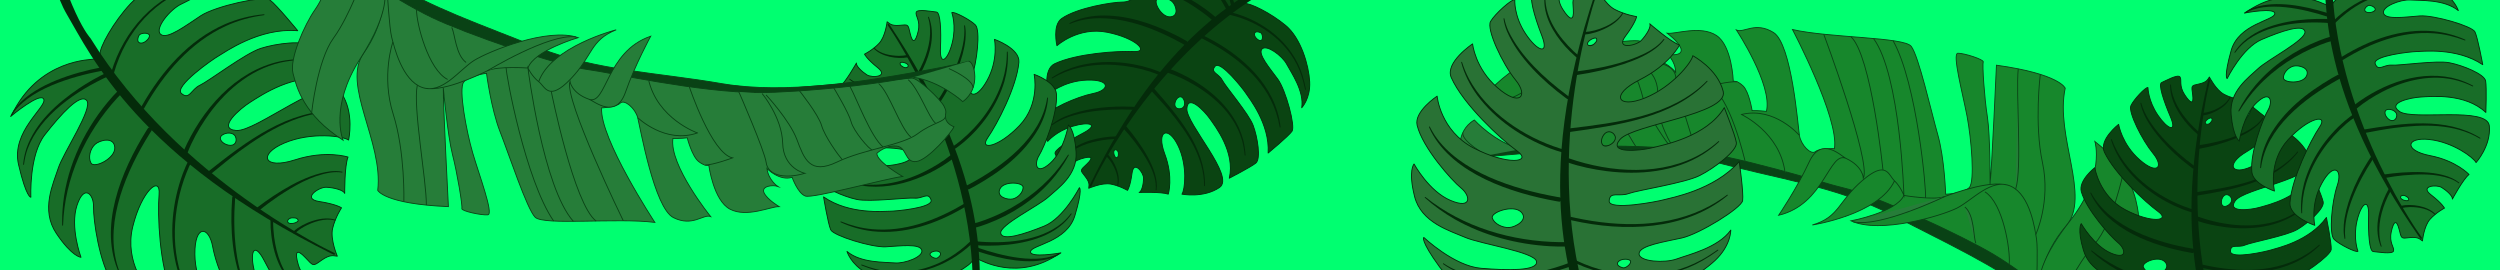 <?xml version="1.0" encoding="UTF-8"?><svg id="d" xmlns="http://www.w3.org/2000/svg" xmlns:xlink="http://www.w3.org/1999/xlink" viewBox="0 0 2782 301"><defs><filter id="e" filterUnits="userSpaceOnUse"><feOffset dx="5" dy="5"/><feGaussianBlur result="f" stdDeviation="4"/><feFlood flood-color="#000" flood-opacity=".5"/><feComposite in2="f" operator="in"/><feComposite in="SourceGraphic"/></filter><filter id="g" filterUnits="userSpaceOnUse"><feOffset dx="5" dy="5"/><feGaussianBlur result="h" stdDeviation="4"/><feFlood flood-color="#000" flood-opacity=".5"/><feComposite in2="h" operator="in"/><feComposite in="SourceGraphic"/></filter></defs><rect y="-1" width="2782" height="302" fill="#00ff70" stroke-width="0"/><g filter="url(#e)"><path d="M2264.26,313.73s1.5-34.67,29.72-67.07c28.22-32.4-12.42-100.15-.82-153.53,0,0-5.81-15.74-76.49-25.57,0,0-5.06,113.52-7.12,132.15,0,0,.3-53.71-3.02-74.83-3.32-21.12-5.82-58.17-4.57-60.86s-21.56-9.97-28.19-9.77c-6.63.2,5.4,44.92,10.17,69.98,4.77,25.05,8.93,72.66,2.5,79.49-6.42,6.82-26.32,7.41-26.32,7.41,0,0-1.25-39.74-8.72-66.04-7.47-26.3-21.37-88.21-29.66-98.57-8.29-10.36-90.58-9.24-132.04-18.62,0,0,52.25,99.22,46.66,132.54,0,0-15.96-.85-21.14,3.28s-16.17-7.48-17.83-18.03c-1.66-10.56-8.52-101.85-28.83-114.5-20.32-12.66-33.16.99-41.25-2.75,0,0,40.43,61.12,33.39,90.5,0,0-9.33-1.05-15.96-.85,0,0-3.32-21.12-10.16-27.54-6.84-6.43-10.78-4.98-10.78-4.98,0,0-1.25-39.74-18.87-51.15-17.62-11.41-45.19-1.31-54.52-2.36,0,0,12.23,8.92,15.13,16.79,2.9,7.87-10.36,8.26-15.75,5.77,0,0,9.54,7.67,9.95,20.92,0,0-12.44-15.54-26.95-12.46,0,0-4.56-18.43-12.65-22.17-8.08-3.74-89.96,10.63-109.86,11.22,0,0,27.16,19.08,26.12,28.4,0,0-10.36,8.26-22.39,5.97-12.02-2.29-7.26-19.67-20.52-19.28-13.27.39-42.9,29.12-45.39,34.5,0,0,8.08,3.74,8.29,10.36.21,6.62-2.49,5.38.42,13.25,2.9,7.87,26.33,35.02,32.96,34.82s146.13,2.29,152.77,2.09c6.63-.2,137.64,27.73,149.66,30.03,12.02,2.29,124.58,34.75,153.19,57.77,28.61,23.02,105.31,55.21,110.91,64.33s7.95-.61,7.95-.61Z" fill="#17872c" stroke="#094215" stroke-miterlimit="10"/><path d="M2313.26,354.47s15.49-37.64,29.58-53.97c14.09-16.33,34.08-52.5,31.65-68.45-2.44-15.95-7.42-47.63-48.26-79.57,0,0,11.82,38.1-27.76,88.34-39.58,50.24-34.21,72.91-34.21,72.91l49,40.74Z" fill="#17872c" stroke="#094215" stroke-miterlimit="10"/><path d="M2285.43,332.7s19.89-43.02,40.41-66.18c20.52-23.15,32.19-80.25,32.19-80.25" fill="#17872c" stroke="#094215" stroke-miterlimit="10"/><path d="M2444.76,522.22c6.13-10.14,12.85-13.64-3.74-34.36-16.59-20.72-101.8-112.34-120.87-127.68-19.07-15.34-61.22-54.57-106.14-81.71-34.52-20.85-134.23-66.95-168.33-74.56-20.49-4.57-118.67-36.91-185.94-43.53-30.84-3.03-172.87-8.12-234.64,12.28,0,0,5.91-2.16,60.21-6.43,54.31-4.27,145.72-10.96,215.37,8.18,69.65,19.15,137.64,27.73,198.38,59.08,60.74,31.34,120.03,58.75,155.48,88.2,35.45,29.44,136.41,115.28,161.92,166.24,25.51,50.96,21.36,45.78,28.3,34.3Z" fill="#094215" stroke="#094215" stroke-miterlimit="10"/><path d="M2261.31,311.42s1.62-39.71-.04-50.27c-1.66-10.56-6.85-48.86-28.41-58.83-21.56-9.97-43.32,15.87-60.31,24.34-17,8.46-85.39,29.06-117.73,14.11,0,0,50.16-9.45,58.86-28.27,0,0,33.37,5.64,45.19,1.31,11.81-4.33,55.13-20.2,74-11.48" fill="#17872c" stroke="#094215" stroke-miterlimit="10"/><path d="M2260.44,255.94s16.78-36.37,7.44-79.85c-9.34-43.48-2.43-98.33-2.43-98.33" fill="#17872c" stroke="#094215" stroke-miterlimit="10"/><path d="M2238.03,205.46c7.47-23.4-.02-106.45,2.88-133.85" fill="#267d39" stroke="#094215" stroke-miterlimit="10"/><path d="M2230.81,289.23c1.65-15.28-6.65-68.08-26.97-80.73" fill="#17872c" stroke="#094215" stroke-miterlimit="10"/><path d="M2193.67,265.72c-2.87-7.78-1.48-31.19-12.13-40.4" fill="#267d39" stroke="#094215" stroke-miterlimit="10"/><path d="M2158.86,213.81s-72.24,34.92-101.52,28.03" fill="#267d39" stroke="#094215" stroke-miterlimit="10"/><path d="M2137.76,215.21c1-7.43-9.37-126.86-36.13-174.93" fill="#17872c" stroke="#094215" stroke-miterlimit="10"/><path d="M2079.84,37.83c30.05,40.9,33.83,174.67,33.83,174.67,0,0-3.63-9.84-10.47-16.26-6.84-6.43-8.71-23.61-35.86-.26-27.15,23.35-25.28,40.53-55.54,49.39,0,0,74-11.48,91.4-49.13" fill="#17872c" stroke="#094215" stroke-miterlimit="10"/><path d="M2090.36,184.21s-12.85-127.42-35.72-148.46" fill="#17872c" stroke="#094215" stroke-miterlimit="10"/><path d="M2024.47,33.08s52.82,141.39,44.12,160.21c0,0-.42-13.25-19.28-21.97-18.86-8.72-23.62,51.09-75.02,63.23,0,0,20.31-29.78,33.98-59.35,13.67-29.58,35.65-6.36,41.04-3.87" fill="#17872c" stroke="#094215" stroke-miterlimit="10"/><path d="M1997.38,145.68s-27.57-32.33-64.47-23.28c0,0,43.12,19.93,48.52,64.86" fill="#17872c" stroke="#094215" stroke-miterlimit="10"/><path d="M1936.93,174.45s-17.4-76.19-40.2-83.46c0,0,22.39-5.97,31.71-4.92" fill="#17872c" stroke="#094215" stroke-miterlimit="10"/><path d="M1882.6,163.38s-22.24-67.99-22.66-81.24c-.42-13.25-16.59-20.72-41.67-16,0,0,23.39,7.39,21.34,35.9-2.05,28.5,17.44,57.1,17.44,57.1" fill="#17872c" stroke="#094215" stroke-miterlimit="10"/><path d="M1852.83,157.18s-23.36-30.38-29.37-52.74c-6.02-22.36-10.58-40.79-42.08-29.25-31.5,11.54-74,11.48-92.23,22.63-18.24,11.15-31.87,9.91-32.83,16.73" fill="#17872c" stroke="#094215" stroke-miterlimit="10"/><path d="M1815.35,158.05s-18.39-28.11-20.73-40.73c-2.35-12.61-15.36-34.76-19.14-39.96" fill="#267d39" stroke="#094215" stroke-miterlimit="10"/><path d="M1777,157.51s-13.86-28.74-15.52-39.29c-1.66-10.56-17.2-32.97-20.42-33.37" fill="#267d39" stroke="#094215" stroke-miterlimit="10"/><path d="M1758.99,157.65c-6-13.98-17.69-58.31-30.19-70.74" fill="#267d39" stroke="#094215" stroke-miterlimit="10"/><path d="M1726.88,157.7c-10.99-11.61-18.87-51.15-29.86-62.76" fill="#267d39" stroke="#094215" stroke-miterlimit="10"/><path d="M1693.72,158.69c-10.99-11.61-18.66-44.53-25.51-50.96" fill="#267d39" stroke="#094215" stroke-miterlimit="10"/><path d="M1625.11,172.66c-6.63.2-11.61-31.48,10.56-44.07,0,0,22.7,25.18,52.14,32.26" fill="#267d39" stroke="#094215" stroke-miterlimit="10"/><path d="M1647.49,166.69s-25.77-14.19-24.7-23.98" fill="#267d39" stroke="#094215" stroke-miterlimit="10"/></g><path d="M1824.62,88.78c33.2-16.65,44.37-38.67,44.37-38.67-10.17-3.55-33.17-23.68-33.17-23.68,2.02,3.18-3.68,12.55-9.35,18.56-5.67,6.01-29.32,10.74-17.71-4.72,11.61-15.46,12.43-21.78,12.43-21.78,0,0-13.11-2.05-24.34-8.01-11.23-5.96-19.63-23.61-19.63-23.61-2.53,2.61-3.16,6.76-15.65,9.1s-11.64,1.47-10.77,14.59-3.68,12.55-11.75-.17c-8.07-12.72-2.26-20.45-5.23-24.41s-22.22,5.34-27.5,7.28.68,23.83,9.41,46.4c8.72,22.57-5.15,17.57-18.21-2.29-13.06-19.86-11.87-37.66-11.87-37.66-3.12-1.1-22.1,15.66-26.95,24.16-4.85,8.5,13.06,47.02,27.81,65.14s4.72,30.2-20.2,8.53c-24.92-21.67-27.62-48.69-27.62-48.69,0,0-31.13,20.65-23.69,37.53,13.06,29.6,55.12,68.57,73.14,81.56,18.02,13-10.66,16.23-48.06-3.1-37.4-19.33-40.86-57.83-40.86-57.83,0,0-25.95,17.07-22.21,32.51,6.02,24.89,38.38,61.26,48.88,69.73,10.49,8.47,12.43,24.01-11.72,13.82-24.15-10.19-40.62-40.56-40.62-40.56,0,0-6.76,6.96.6,36.19,7.36,29.23,39.55,38.15,56.29,45.45,16.74,7.31,77.82,16.28,79.43,26.89,1.61,10.61-31.84,9.99-61.79,7.53s-63.68-34.34-63.68-34.34c0,0-4.33,2.71,17.53,32.78,21.86,30.07,70.85,19.95,74.99,27.96,4.14,8-39.77,12.9-39.77,12.9,70,20.82,111.4-21.8,113.7-22.74,0,0,3.51-6.79,8.07-1.15,4.56,5.64,38.23,13.39,67.13,13.44,28.89.05,64.52-20.85,82.37-37.48,17.85-16.63,17.61-33.9,17.61-33.9-14.04,19.71-46.94,27.29-60.16,32.14-13.22,4.85-42.22,3.16-41.92-5.91.3-9.07,28.02-13.07,47.59-17.45,19.57-4.37,66.4-33.31,67.65-41.61,1.25-8.3-3.79-43.42-3.79-43.42-27.67,31.99-76.76,40.46-83.84,42.5-7.09,2.04-61.47,12.45-60.88,1.33.59-11.12,11.02-4.34,21.6-8.21,10.58-3.88,62.42-11.68,79.02-20.01,16.6-8.33,42.39-27.86,40.89-36.83-1.5-8.97-13.41-38.77-13.41-38.77-19.52,32.36-67.65,41.61-80.98,44.81-13.33,3.21-49.2,6.84-34.95-9.59s120.92-28.09,114.73-53.26c-6.19-25.18-33.85-39.75-33.85-39.75-.95,7-22.47,34.63-53.24,47.04-30.77,12.4-39.06-3.6-5.86-20.25ZM1692.69,235.91c8.67,8.67-6.13,16.9-13.33,17.3s-16.52-4.03-18.75-10.49c-2.24-6.46,23.41-15.49,32.08-6.81ZM1814.6,291.01c.22,3.28-5.81,7.73-8.56,7.06-3.89-.95-8.37-3.65-4.99-7.13s13.33-3.21,13.55.07ZM1797.17,151.21c2.13,4.82-3.6,10.16-9.19,11.21-6.24,1.17-7.63-6.16-3.52-12.15,4.12-5.99,10.58-3.88,12.7.94ZM1766.8,47.53c1.58-3.38,8.95-6.74,9.82-4.49.87,2.25.02,3.12-2.51,5.73-3.48,3.59-8.89,2.14-7.31-1.24Z" fill="#297235" stroke="#042b0a" stroke-linecap="round" stroke-linejoin="round"/><path d="M1837.12,466.74s-56.14-55.94-69.79-99.04c-14.86-46.92-64.67-157.76,9.25-376.69,0,0-62.58,172.21-12.44,342.3,0,0,1.45,35.32,72.98,133.43Z" fill="#042b0a" stroke="#042b0a" stroke-linecap="round" stroke-linejoin="round" stroke-width="2"/><path d="M1751.47,300.63c.29.5.43.84.4,1.27.04.3-.23.38-.41.52-.48.34-1.92,1.34-2.44,1.68-27.08,17.75-64.5,37.15-97.45,36.64-5.23-.12-10.46-.82-15.46-2.36-.26-.08-.41-.36-.33-.62.08-.26.34-.4.6-.34,34.6,8.05,82.02-17.77,110.49-36.5,0,0,1.57-1.09,1.57-1.09l.77-.54c.14-.07.22-.22.4-.23.14,0,.28.13.39.25.11.09.43.4.75.62.27.18.56.41.72.7h0Z" fill="#042b0a" stroke-width="0"/><path d="M1749.68,295.84c-38.17,13.4-89.02,22.76-127.54,7.1-5.72-2.42-11.18-5.44-16.23-9.05-.22-.16-.28-.47-.12-.7.16-.22.47-.28.7-.12,5.06,3.45,10.5,6.29,16.17,8.55,28.88,10.89,60.9,7.58,90.4.91,11.85-2.8,23.7-6.31,35-10.73,2.66-1.06,4.38,2.9,1.61,4.04h0Z" fill="#042b0a" stroke-width="0"/><path d="M1746.54,272.22c-.79,1.94-1.73,2.15-2.64,2.11-6.36.2-12.74.05-19.09-.31-37.02-2.17-73.94-11.84-106.28-30.21-11.72-6.8-22.83-14.69-32.91-23.74-.21-.18-.23-.5-.05-.71.18-.2.49-.23.7-.06,41.97,33.66,96.18,49.35,149.47,50.17,2.66.02,5.32,0,7.97-.1.88-.11,1.75.02,2.75,1.85.18.31.2.69.07,1h0Z" fill="#042b0a" stroke-width="0"/><path d="M1737.33,222.81c-1.05,1.78-1.54,1.78-3,1.49,0,0-2.7-.46-2.7-.46-49.51-8.96-114.32-30.04-139.13-77.43,0,0-2.3-4.97-2.3-4.97-.12-.25,0-.55.24-.66.26-.12.55,0,.67.25,1.5,2.95,3.59,6.66,5.36,9.35,27.76,41.44,88.94,60.27,135.97,68.68,0,0,2.66.44,2.66.44,0,0,.67.1.67.1.22.04.45.04.65.18.41.27.79.78,1.05,2.05.07.35.01.7-.15.99h0Z" fill="#042b0a" stroke-width="0"/><path d="M1744.98,169.78c-1.94,1.02-3.62.54-5.26.08-4.96-1.27-9.84-2.87-14.63-4.67-31.58-12.21-61.01-31.95-81.34-59.32-7.96-11.01-14.28-23.32-17.73-36.45-.07-.27.09-.54.36-.61.26-.07.53.08.61.34,1.99,6.41,4.59,12.61,7.71,18.53,20.19,37.48,61.09,64.88,101.08,77.46,1.6.45,3.2.93,4.81,1.31,1.61.42,3.24.6,4.59,2.36.26.31.17.8-.2.98h0Z" fill="#042b0a" stroke-width="0"/><path d="M1745.58,109.86c-.54.39-.95.62-1.42.42,0,0-.75-.53-.75-.53l-1.49-1.07c-25.14-18.62-52.35-44.55-64.87-73.64-1.85-4.55-3.27-9.31-3.93-14.19-.04-.27.15-.53.43-.56.27-.04.52.15.56.41.89,4.73,2.48,9.31,4.43,13.7,13.44,28.18,40.46,53.19,65.33,71.59,0,0,1.48,1.05,1.48,1.05l.74.53c.5.53.12,1.84-.5,2.3h0Z" fill="#042b0a" stroke-width="0"/><path d="M1757.08,64.8c-1.32.32-1.97-.26-2.6-.82-.66-.54-1.3-1.1-1.94-1.65-3.84-3.35-7.45-6.95-10.86-10.73-13.27-15-24.58-34.27-23-54.96.07-.56.95-.67,1,.05-.24,23.67,14.75,44.28,31.12,60.07,1.81,1.7,3.67,3.35,5.58,4.93.65.52,1.33.97,1.31,2.34,0,.38-.26.7-.62.79h0Z" fill="#042b0a" stroke-width="0"/><path d="M1763.31,35.63c13.76-.61,34.94-8.87,42.02-21.26.26-.59,1.2-.17.9.43-5.62,10.68-19.3,17.45-30.35,21.1-4.01,1.25-8.16,2.18-12.42,2.49-.76.06-1.43-.52-1.49-1.28-.06-.78.55-1.46,1.33-1.49h0Z" fill="#042b0a" stroke-width="0"/><path d="M1753.99,79.53c26.12-3.33,52.63-8.62,76.48-20.12,7.77-3.97,15.41-8.84,20.75-15.86.17-.22.48-.27.7-.1.22.16.26.47.11.69-2.61,3.69-5.9,6.83-9.44,9.57-10.7,8.17-23.35,13.32-35.99,17.66-16.98,5.61-34.41,9.56-52.12,12.15-2.65.31-3.21-3.62-.5-3.99h0Z" fill="#042b0a" stroke-width="0"/><path d="M1746.16,142.93c52-6.19,114.83-13.64,153.13-52.88.19-.2.5-.22.71-.03.2.19.21.5.03.7-37.93,40.28-101.03,48.98-153.34,56.16-2.59.33-3.23-3.55-.54-3.96h0Z" fill="#042b0a" stroke-width="0"/><path d="M1745.65,176.12c46.78,16.31,105.01,20.25,148.94-5.9,6.27-3.82,12.19-8.21,17.7-13.08.21-.18.52-.16.71.04.18.2.16.51-.04.7-5.45,5.03-11.34,9.59-17.6,13.59-31.8,20.03-71.17,23.57-107.77,18.94-14.82-1.93-29.41-4.94-43.6-9.83-2.93-1.12-1.4-5.54,1.66-4.46h0Z" fill="#042b0a" stroke-width="0"/><path d="M1747.18,242.44c.88-1.72,1.18-.92,1.68-.95.82.18,3.3.74,4.17.92,49.49,10.6,104.17,11.37,149.72-13.34,6.66-3.63,13.06-7.75,19.15-12.31.22-.17.53-.12.7.1.16.21.12.52-.08.69-47.94,39.27-115.02,40.72-173.04,27.76,0,0-1.4-.31-1.4-.31-.44-.24-1.06.35-1.11-1.58,0-.35.08-.69.22-.97h0Z" fill="#042b0a" stroke-width="0"/><path d="M1754.65,290.16c43.5,20.54,96.53,22.56,139.21-1.18,6.05-3.33,11.87-7.05,17.49-11.07.22-.17.54-.12.7.11.16.22.11.53-.11.69-5.6,4.12-11.42,7.94-17.47,11.37-39.76,22.78-89.24,23.31-131.43,6.92-3.26-1.26-6.49-2.59-9.68-4.03-.78-.35-1.13-1.27-.77-2.05.35-.79,1.29-1.13,2.07-.76h0Z" fill="#042b0a" stroke-width="0"/><path d="M1310.9,161.92c10.82,22.4,7.74,49.46,4.36,54.13,0,0,24.16,4.67,41.85-7.47,17.7-12.13-37.37-70.93-36.38-87.73s19.67,2.8,25.57,11.2c5.9,8.4,28.52,37.33,21.63,66.26,0,0,23.6-12.13,29.5-16.8,5.9-4.67,1.97-28.93-2.95-42-4.92-13.07-30.48-42.93-34.42-50.4-3.93-7.47-13.77-8.45-7.87-15.42,5.9-6.97,31.47,25.69,34.42,30.36,2.95,4.67,26.55,33.6,24.58,66.26,0,0,22.62-18.67,26.55-24.26,3.93-5.6-6.88-45.73-15.73-57.86-8.85-12.13-22.62-28-17.7-33.6,4.92-5.6,22.62,7.47,27.53,16.8,4.92,9.33,19.67,29.86,16.72,48.53,0,0,9.83-10.27,8.85-28.93s-9.83-48.53-26.55-62.53-40.51-25.68-46.31-24.51-4.02-4.61-4.02-4.61c-.8-1.68-.8-47.41-52.92-68.88,0,0,22.62,24.26,15.73,27.06s-29.5-27.06-59-19.6c-29.5,7.47-28.52,11.2-28.52,11.2,0,0,37.37-2.8,56.05,10.27s38.35,28.93,31.47,34.53-47.2-18.67-60.97-22.4c-13.77-3.73-37.37-14-58.02,0-20.65,14-20.65,21.47-20.65,21.47,0,0,26.55-10.27,46.22-4.67,19.67,5.6,9.83,14-.98,14-10.82,0-49.92,6.16-67.36,18.2-10.82,7.47-5.41,30.33-5.41,30.33,0,0,23.6-21.47,56.05-14.93,32.45,6.53,47.2,22.4,29.5,21.47-17.7-.93-63.86,2.07-88.01,13.53-13.77,6.53-7.37,34.06-7.37,34.06,0,0,16.72-14.93,43.27-15.87,26.55-.93,25.57,11.2,6.88,14.93-18.68,3.73-50.64,18.2-52.61,25.66-1.97,7.47-.41,26.76,2.01,27.61,0,0,9.3-11.28,27.98-16.88,18.68-5.6,29.5-1.87,11.8,7.47-17.7,9.33-33.43,19.6-31.47,23.33s7.87,18.67,11.8,17.73,4.92-8.4,16.72-12.13c11.8-3.73,14.75-1.87,6.88,5.6-7.87,7.47-7.87,6.53-1.97,14s3.93,10.27,3.93,13.07c0,0,14.75-6.53,24.58-4.67,9.83,1.87,18.55,7,18.55,7,0,0,3.08-4.2,5.04-19.13,1.97-14.93,12.98-.61,12.88,5.76-.1,6.37-2.06,14.77-5.01,15.7,0,0,24.58-.93,32.45,1.87,0,0,5.9-18.67-3.93-44.8-9.83-26.13,3.93-31.73,14.75-9.33ZM1287.79-.94c4.92-2.8,12.66-1.05,16.72,2.8s7.87,15.87-2.01,16.87c-9.88,1.01-19.62-16.87-14.71-19.67ZM1395.95,38.26c0-3.73,4.1-3.19,6.88-1.87,1.97.93,2.95,6.53.98,8.4s-7.87-2.8-7.87-6.53ZM1307.46,114.79c.98-5.6,5.9-9.33,8.85-5.6,2.64,3.34,2.95,9.33-.98,11.2s-8.85,0-7.87-5.6ZM1244.52,170.78c0,2.8,0,3.73-1.76,4.67s-4.14-4.67-3.15-7.47,4.92-1.05,4.92,2.8Z" fill="#0a4412" stroke="#042b0a" stroke-linecap="round" stroke-linejoin="round"/><path d="M1515.43-49.93s-63.81,6.38-95.87,25.66c-34.91,21-125.86,63.46-206,230.98,0,0,60.47-133.92,184.86-211.85,0,0,20.65-20.53,117.01-44.8Z" fill="#042b0a" stroke="#042b0a" stroke-linecap="round" stroke-linejoin="round" stroke-width="2"/><path d="M1371.86,8.39c-.38-.04-.82-.03-.96-.02l-.29.04c-.05-.02-.13-.03-.16-.06-.11-.1-.07-.22-.11-.32,0,0-.14-.69-.14-.69l-.29-1.4c-5.96-25.08-18.59-63.3-42.99-75.49-.25-.12-.36-.42-.24-.67.12-.23.39-.34.63-.24,3.68,1.45,7.11,3.52,10.22,5.96,19.13,15.39,29.48,43.54,35.45,66.74.2.87.82,3.46.99,4.33,0,0,.15.74.15.74,0,.13.09.25.03.39-.47.59-1.5.84-2.3.68h0Z" fill="#042b0a" stroke-width="0"/><path d="M1365.49,12.15c-14.13-27.42-36.7-57.04-67.05-66.93-4.43-1.33-8.99-2.2-13.62-2.59-.28-.02-.49-.26-.47-.54.02-.27.26-.47.53-.46,4.71.26,9.39,1,13.96,2.23,13.7,3.87,25.88,11.92,36.26,21.49,10.43,9.61,19.33,20.76,27.05,32.63,2.57,3.98,5,7.98,7.25,12.26.56,1.06.15,2.38-.92,2.94-1.1.58-2.48.11-2.99-1.02h0Z" fill="#042b0a" stroke-width="0"/><path d="M1353.32,23.68c-1.8.89-2.39.57-2.84.05-1.5-1.35-3.09-2.75-4.65-4.02-23.47-19.06-51.46-32.8-81.1-38.97-10.81-2.26-21.87-3.37-32.98-3.58-.28,0-.5-.23-.5-.51,0-.26.21-.47.47-.49,11.16-.67,22.43-.08,33.53,1.67,27.82,4.53,54.3,16.24,76.99,32.89,3.98,2.92,7.88,6.04,11.56,9.34.58.42,1.01,1.05.21,2.9-.14.33-.4.57-.7.71h0Z" fill="#042b0a" stroke-width="0"/><path d="M1320.44,49.05c-1.15.97-1.6,1.33-2.36.86-.24-.15-2-1.16-2.29-1.33-28.14-15.59-59.54-28.14-92.1-28.33-11.25.04-22.55,1.97-33.04,6.33-.25.11-.55-.01-.66-.27-.1-.24,0-.52.23-.64,10.28-5.23,21.84-7.76,33.38-8.34,29.01-1.14,57.37,8.34,83.11,20.95,4.51,2.23,8.98,4.63,13.34,7.14,0,0,.47.27.47.27.15.1.32.16.43.34.35.26.22,2.38-.53,3.01h0Z" fill="#042b0a" stroke-width="0"/><path d="M1295.14,84.67c-1.85.64-2.93-.06-4.14-.62-3.61-1.67-7.34-3.09-11.13-4.33-25.37-8.05-53.04-10.34-79.11-4.4-10.43,2.4-20.49,6.38-29.72,11.89-.24.14-.54.07-.69-.17-.14-.23-.07-.53.15-.67,9.02-6.08,19.19-10.39,29.71-13.25,26.48-6.69,54.8-4.95,80.74,3.29,4.52,1.55,9.18,3.07,13.35,5.4.62.45,2.07,2.31.83,2.85h0Z" fill="#042b0a" stroke-width="0"/><path d="M1262.23,121.08c-.22.59-.36,1.01-.81,1.12,0,0-.73-.04-.73-.04l-1.47-.08c-26.28-1.22-66.4,1.49-88.12,17.12-.22.18-.55.14-.72-.09-.16-.22-.12-.52.09-.68,4.59-3.8,9.96-6.84,15.46-9.11,20.33-8.31,42.68-10.71,64.49-10.8,1.89.03,7.12.12,8.97.26,0,0,1.49.07,1.49.07l.75.04c.64.21.84,1.55.61,2.19h0Z" fill="#042b0a" stroke-width="0"/><path d="M1243.64,153.76c-.7,1.08-1.36,1.02-2.04,1-.67-.01-1.35.02-2.02.05-4.06.12-8.11.53-12.13,1.11-15.9,2.39-32.27,7.82-43.5,19.85-.39.45-1.18-.14-.76-.64,12.51-15.35,33.06-21.36,52.12-23.04,2.08-.17,4.18-.28,6.27-.31.7-.02,1.41-.09,2.08.99.2.32.18.71-.02,1h0Z" fill="#042b0a" stroke-width="0"/><path d="M1232.7,171.64c7.91,8.05,14.86,24.03,11.42,35.24-.22.61-1.15.3-.95-.33,2.16-8.86-1.96-18.51-6.59-25.96-1.67-2.55-3.59-4.94-5.8-6.94-1.35-1.27.55-3.31,1.91-2.01h0Z" fill="#042b0a" stroke-width="0"/><path d="M1252.91,140.09c14.25,16.86,37.5,48.49,34.11,71.36-.12.61-1.07.51-.99-.15,1.87-18.3-12.71-39.22-23.28-53.35-4.06-5.25-8.33-10.36-12.83-15.18-1.78-1.99,1.15-4.7,2.99-2.69h0Z" fill="#042b0a" stroke-width="0"/><path d="M1283.97,98.21c26.43,30.06,57.76,66.13,56.93,108.51-.01.28-.25.49-.52.48-.27-.01-.48-.24-.48-.51.1-31.56-18.78-59.2-38.12-82.67-6.64-7.95-13.72-15.47-20.79-23.17-1.74-1.98,1.17-4.66,2.99-2.64h0Z" fill="#042b0a" stroke-width="0"/><path d="M1301.06,76.39c35.87,13.79,72.32,40.8,82.49,79.53,1.36,5.48,2.17,11.07,2.49,16.69.02.28-.2.51-.47.53-.28.02-.51-.2-.53-.47-.47-5.54-1.42-11.03-2.91-16.37-7.67-26.97-29.09-47.57-52.65-61.5-9.46-5.57-19.55-10.46-29.93-13.9-2.99-1-1.57-5.52,1.51-4.51h0Z" fill="#042b0a" stroke-width="0"/><path d="M1338.06,40.47c.22-.27.58-.75.89-.89.23-.12.44.15.65.21.57.28,2.31,1.18,2.91,1.48,39.46,19.89,77.3,53.95,82.51,100.1.03.27-.16.52-.44.56-.27.03-.51-.15-.55-.41-.98-5.65-2.38-11.22-4.2-16.63-12.53-37.14-45.12-63.11-78.96-80.42-.81-.41-2.54-1.28-3.35-1.69-.16-.2-.08-.53-.05-.81.13-.47.23-1.13.58-1.49h0Z" fill="#042b0a" stroke-width="0"/><path d="M1369.51,13.53c35.97,9.08,68.9,34.18,80.02,70.52,1.58,5.05,2.8,10.2,3.71,15.39.05.27-.13.53-.41.58-.27.05-.53-.13-.58-.41-1-5.14-2.28-10.21-3.93-15.17-11.53-35.53-44.09-59.56-79.57-67.91-1.95-.48-1.31-3.49.75-3.01h0Z" fill="#042b0a" stroke-width="0"/><path d="M2500.13,168.75c24.11-14.09,31.29-32.29,31.29-32.29-7.87-2.79-26.37-19.01-26.37-19.01,1.7,2.58-2.07,10.34-6.01,15.35-3.94,5.01-21.52,9.18-13.63-3.65s8.15-18.03,8.15-18.03c0,0-10.01-1.51-18.82-6.26s-16.14-19.12-16.14-19.12c-1.77,2.17-2,5.59-11.29,7.66-9.29,2.08-8.7,1.35-7.3,12.11,1.4,10.75-2.07,10.34-8.87,0-6.81-10.34-2.86-16.75-5.33-19.96-2.46-3.2-16.46,4.67-20.34,6.33-3.88,1.66,1.86,19.55,9.72,37.95s-2.89,14.48-13.87-1.64c-10.97-16.12-11.08-30.74-11.08-30.74-2.41-.86-15.79,13.13-18.97,20.17-3.18,7.04,12.51,38.41,24.66,53.09,12.15,14.68,5.26,24.71-14.76,7.25-20.02-17.46-23.58-39.59-23.58-39.59,0,0-22.32,17.34-15.75,31.09,11.52,24.12,45.46,55.55,59.78,65.99,14.33,10.43-7.12,13.45-36.43-1.93-29.31-15.39-34.09-46.93-34.09-46.93,0,0-18.61,14.34-14.92,26.95,5.95,20.34,32.42,49.77,40.81,56.59,8.4,6.82,10.73,19.54-8.06,11.49-18.8-8.05-32.93-32.76-32.93-32.76,0,0-4.71,5.8,2.5,29.68s32,30.79,45.03,36.57c13.04,5.78,59.63,12.36,61.44,21.05,1.81,8.69-23.45,8.6-46.19,6.97-22.74-1.64-49.98-27.37-49.98-27.37,0,0-3.12,2.28,15.08,26.67,18.19,24.39,54.58,15.47,58.15,21.98,3.58,6.51-29.27,11.09-29.27,11.09,53.99,16.19,82.82-19.31,84.5-20.11,0,0,2.26-5.61,6.02-1.04,3.76,4.57,29.6,10.5,51.4,10.17s47.5-17.93,60.03-31.8c12.53-13.87,11.37-28.04,11.37-28.04-9.48,16.35-33.87,22.99-43.57,27.13-9.7,4.14-31.68,3.13-31.96-4.32s20.4-11.08,34.92-14.92c14.52-3.84,48.21-28.17,48.69-35,.48-6.83-5.31-35.57-5.31-35.57-19.07,26.6-55.62,34.18-60.86,35.94s-45.67,11-45.85,1.87,8.07-3.7,15.83-7.01c7.76-3.32,46.43-10.38,58.49-17.42s30.4-23.4,28.77-30.74c-1.64-7.34-12.31-31.64-12.31-31.64-12.9,26.8-48.69,35-58.57,37.8-9.87,2.8-36.73,6.24-26.91-7.42,9.83-13.66,89.64-24.59,83.55-45.16-6.09-20.58-27.78-32.18-27.78-32.18-.32,5.75-14.99,28.7-37.51,39.27-22.52,10.57-29.67-2.46-5.57-16.54ZM2408.91,291.14c7.03,7.01-3.67,13.94-9.08,14.36-5.57.43-12.69-3.09-14.74-8.36-2.05-5.27,16.79-13,23.82-6ZM2503.99,334.79c.35,2.69-3.94,6.42-6.06,5.9-2.99-.73-6.52-2.89-4.17-5.79,2.35-2.9,9.87-2.8,10.22-.11ZM2482.95,220.32c1.88,3.93-2.14,8.38-6.3,9.31-4.64,1.04-6.11-4.96-3.34-9.93s7.76-3.32,9.64.61ZM2454.18,135.64c1-2.79,6.37-5.64,7.15-3.81.78,1.84.19,2.56-1.57,4.73-2.43,2.99-6.58,1.87-5.58-.93Z" fill="#0a4412" stroke="#042b0a" stroke-linecap="round" stroke-linejoin="round"/><path d="M2530.91,478.68s-45.51-45.18-58.24-80.36c-13.86-38.31-57.69-128.61-14.3-309.17,0,0-37.48,142.08,9.95,280.99,0,0,3.09,28.96,62.59,108.54Z" fill="#042b0a" stroke="#042b0a" stroke-linecap="round" stroke-linejoin="round" stroke-width="2"/><path d="M2451.58,320.33c-.55,1.94-1.28,2.16-1.99,2.12l-2.14.09c-32.36.75-65.08-7.04-93.22-23.13-9.73-5.63-18.85-12.28-27.09-19.84-.2-.19-.22-.5-.03-.71.18-.2.48-.22.68-.05,8.76,6.83,18.04,12.95,27.86,18.01,19.57,10.15,41.02,16.54,62.87,19.31,10.2,1.3,20.52,1.92,30.8,1.38.68-.11,1.34.01,2.17,1.83.16.32.19.68.1,1h0Z" fill="#042b0a" stroke-width="0"/><path d="M2441.8,279.91c-.9,1.76-1.15,1.85-2.42,1.59,0,0-2.14-.35-2.14-.35-41.38-7.43-92.19-25.45-111.11-66.16-.11-.25,0-.55.25-.66.24-.11.52,0,.64.22,5.39,10,12.95,18.62,21.66,25.75,17.54,14.31,38.84,23.2,60.43,29.5,10.18,2.93,20.55,5.28,31.02,6.9,0,0,.52.08.52.08.17.03.35.03.51.15.4.13,1.08,2.11.63,2.99h0Z" fill="#042b0a" stroke-width="0"/><path d="M2444.57,236.3c-1.47,1.03-2.81.74-4.29.31-3.99-1.03-7.91-2.34-11.74-3.82-25.33-9.96-48.41-26.46-64.75-48.35-6.36-8.85-11.54-18.61-14.71-29.01-.08-.26.07-.54.33-.62.26-.08.53.06.62.31,13.79,37.54,50.21,64.84,87.29,77.02,1.27.36,2.54.75,3.83,1.06,1.29.33,2.57.47,3.6,2.13.21.33.12.76-.19.98h0Z" fill="#042b0a" stroke-width="0"/><path d="M2441.6,187.12c-.5.39-.84.66-1.28.51,0,0-.6-.44-.6-.44-.72-.54-2.86-2.09-3.62-2.66-11.03-8.44-21.51-17.94-30.64-28.39-7.19-8.24-13.84-17.15-18.71-26.99-2.13-4.49-3.91-9.28-4.87-14.17-.06-.27.11-.54.38-.59.27-.06.54.12.59.39,7,25.82,36.43,53.22,57.61,68.85,0,0,1.19.87,1.19.87l.59.43c.41.52-.13,1.77-.66,2.2h0Z" fill="#042b0a" stroke-width="0"/><path d="M2447.73,150c-1.2.41-1.71-.09-2.24-.55-3.74-3.13-7.22-6.57-10.5-10.17-10.92-12.33-20.19-27.83-20.11-44.76.03-.6.94-.68,1-.02,1.13,16.42,10.41,30.96,21.25,42.83,2.76,2.98,5.64,5.86,8.72,8.51.51.44,1.01.9,1.54,1.31.54.41,1.09.78.95,2.06-.03.37-.29.67-.62.79h0Z" fill="#042b0a" stroke-width="0"/><path d="M2450.91,125.68c10.63-.7,25.69-7.69,30.35-17.73.22-.6,1.17-.28.94.34-3.63,8.83-13.14,14.47-21.66,17.86-3.01,1.12-6.15,1.96-9.42,2.29-.76.08-1.44-.48-1.52-1.24-.08-.79.52-1.49,1.31-1.53h0Z" fill="#042b0a" stroke-width="0"/><path d="M2446.32,161.7c20.84-3.19,48.28-9.48,64.74-23.06,2.49-2.14,4.74-4.58,6.47-7.37.14-.24.45-.31.69-.17.23.14.3.44.17.67-1.68,2.97-3.93,5.58-6.41,7.89-7.51,6.87-16.84,11.37-26.17,15.15-12.58,4.91-25.59,8.44-38.88,10.85-2.66.4-3.31-3.54-.61-3.98h0Z" fill="#042b0a" stroke-width="0"/><path d="M2443.99,213.83c39.14-5.65,85.96-12.65,112.45-45.01.17-.22.48-.26.7-.09.21.17.26.48.09.69-26.02,33.4-73.17,41.7-112.6,48.35-2.61.42-3.33-3.46-.65-3.94h0Z" fill="#042b0a" stroke-width="0"/><path d="M2445.82,241.02c30.58,10.88,66.65,14.54,97.15,1.59,10.2-4.37,19.4-10.9,27.07-18.94.19-.2.51-.2.71-.01.2.19.2.5.02.7-3.79,4.16-7.94,8-12.45,11.39-22.99,17.1-53.23,20.5-81.01,17.14-11.29-1.39-22.36-3.67-33.17-7.41-2.95-1.14-1.36-5.56,1.68-4.45h0Z" fill="#042b0a" stroke-width="0"/><path d="M2450.44,295.71c.14-.34.4-.86.66-1.08.2-.16.46.03.68.04.61.14,2.5.55,3.14.69,37.18,7.89,78.86,8.28,111.99-12.65,4.83-3.05,9.42-6.49,13.75-10.26.21-.18.52-.16.71.04.18.2.16.51-.03.69-33.74,33.09-85.53,35.17-129.29,25.23,0,0-1.06-.23-1.06-.23-.21-.08-.52-.02-.64-.25-.22-.58-.2-1.66.09-2.23h0Z" fill="#042b0a" stroke-width="0"/><path d="M977.63,136.98c-26.2-3.22-49.25-21.1-51.71-26.64,0,0-17.14,18.29-15.51,40.44,1.63,22.14,84.64,7.51,99.44,17.8,14.8,10.29-13.04,15.45-23.85,15.84-10.81.39-49.27,3.71-71.99-18.51,0,0-1.52,27.25-.41,34.98,1.11,7.73,25.35,17.96,39.89,21.05,14.54,3.09,55.42-2.27,64.33-1.48,8.91.79,15.05-7.17,18.27,1.86s-40.22,12.81-46.05,12.74c-5.83-.07-44.81,4.11-73.56-15.95,0,0,4.97,30.07,7.98,36.62,3.01,6.55,45.39,19.74,61.18,18.9s37.61-3.85,40.09,3.56c2.49,7.4-18.87,15.39-30.01,14.4-11.14-.99-37.74.24-53.19-12.8,0,0,4.12,14.28,21.67,23.92,17.55,9.64,49.52,18.76,71.21,12.15,21.69-6.61,45.04-20.65,47.06-26.33s6.35-.89,6.35-.89c1.96.25,43.68,25.95,91.06-7.11,0,0-34.2,5.95-33.08-1.59,1.12-7.53,40.43-10.33,49.35-40.07,8.92-29.74,4.99-30.98,4.99-30.98,0,0-17.38,33.93-39.26,42.76s-46.85,16.95-48.29,7.84,42.2-30.38,52.95-40.2,32.7-24.49,30.94-50.23c-1.76-25.75-8.57-29.94-8.57-29.94,0,0-4.8,28.76-20.39,42.64-15.6,13.88-18.02.65-12.25-8.72s21-46.68,19.32-68.55c-1.04-13.56-24.79-21.73-24.79-21.73,0,0,7,32.5-16.27,56.92-23.27,24.43-45.61,28.28-35.32,13.48,10.29-14.8,32.17-56.46,34.6-83.81,1.38-15.59-27.14-25.53-27.14-25.53,0,0,4.71,22.87-8.6,46.38-13.31,23.51-23.85,15.84-17.29-2.43,6.56-18.27,10.41-54.08,4.65-59.97-5.76-5.9-24.19-15.4-26.26-13.78,0,0,5.33,14.39.47,33.72s-14.03,26.59-13.11,6.02c.93-20.57-.05-39.96-4.5-40.36s-21.22-3.68-22.47.25,5.04,8.98,2.15,21.29c-2.89,12.31-6.16,13.82-8.78,2.81-2.62-11.01-1.76-10.48-11.72-9.57s-11.46-2.36-14.02-3.94c0,0-1.91,16.44-8.86,23.91-6.95,7.47-16.28,12.13-16.28,12.13,0,0,2.19,5.03,14.76,15.12,12.57,10.09-6.37,11.58-12.13,7.91-5.76-3.66-12.37-10.09-11.65-13.17,0,0-12.26,21.81-19.01,27.05,0,0,13.88,15.6,42.97,21.77,29.08,6.17,26.85,21.24.65,18.02ZM1138.53,208.49c-.07,5.83-5.8,11.55-11.47,12.9s-18.67-2.1-14.32-11.22c4.35-9.12,25.86-7.51,25.79-1.68ZM1045.08,280.12c3.41,2.1.72,5.34-1.97,7.01-1.9,1.18-7.53-1.12-8.19-3.87s6.75-5.24,10.16-3.14ZM1022.46,160.48c4.58,4,5.37,10.35.39,10.81-4.45.41-10.09-2.69-9.69-7.15s4.72-7.66,9.3-3.66ZM1004.94,74.52c-2.55-1.57-3.41-2.1-3.32-4.15s6.46-.96,8.49,1.47-1.67,4.85-5.18,2.68Z" fill="#186d28" stroke="#042b0a" stroke-linecap="round" stroke-linejoin="round"/><path d="M1061.81,433.13s28.22-58.84,27.72-97.44c-.54-42.03,9.24-144.65-100.85-308.18,0,0,89.92,127.63,94.67,279.12,0,0,7.72,29.42-21.55,126.49Z" fill="#042b0a" stroke="#042b0a" stroke-linecap="round" stroke-linejoin="round" stroke-width="2"/><path d="M1085.17,276.04c.24-.3.47-.68.54-.8.08-.15.13-.32.27-.36.15-.04.23.07.35.09l.69.27,1.42.53c25.35,8.7,67.52,19.66,91.84,5.18.24-.15.55-.07.69.16.14.22.07.51-.14.66-3.39,2.44-7.22,4.26-11.19,5.57-24.49,7.78-55.66.79-79.56-6.95-.89-.31-3.55-1.22-4.43-1.56,0,0-.75-.28-.75-.28-.12-.07-.27-.06-.37-.19-.27-.7.07-1.73.62-2.32h0Z" fill="#042b0a" stroke-width="0"/><path d="M1085.23,268.48c31.42,3.1,71.27.5,96.55-20.3,3.66-3.13,6.97-6.66,9.85-10.54.16-.22.48-.27.7-.1.22.16.27.47.11.69-2.81,4.03-6.09,7.73-9.73,11.03-11.1,9.83-25.13,15.72-39.39,19.25-14.32,3.55-29.09,4.91-43.81,4.91-4.93-.02-9.79-.16-14.79-.62-1.2-.11-2.08-1.17-1.97-2.36.11-1.24,1.25-2.14,2.48-1.96h0Z" fill="#042b0a" stroke-width="0"/><path d="M1081.14,251.41c.26-1.99.87-2.32,1.56-2.42,4.76-1.24,9.44-2.76,14.06-4.46,26.44-9.81,51.07-25.09,70.68-45.46,7.89-8.13,14.83-17.18,20.99-26.77.15-.24.46-.31.69-.16.22.14.29.43.17.66-5.42,10.11-12.05,19.62-19.68,28.27-19.18,21.65-44.14,37.89-71.16,48.02-4.75,1.78-9.59,3.38-14.5,4.69-.69.26-1.46.28-2.6-1.4-.2-.3-.27-.64-.21-.98h0Z" fill="#042b0a" stroke-width="0"/><path d="M1075.55,208.68c-.25-1.96-.12-2.18,1.08-2.7,0,0,1.93-.98,1.93-.98,37.14-19.83,80.2-51.62,86.71-96.05.04-.27.29-.47.56-.43.26.03.45.27.43.53-.73,11.77-4.6,23.26-10.29,33.62-16.11,28.45-43.18,48.87-71.27,64.56-1.88,1.03-3.95,2.12-5.87,3.1,0,0-.49.25-.49.25-.17.08-.32.19-.53.18-.41.15-2.14-1.09-2.26-2.07h0Z" fill="#042b0a" stroke-width="0"/><path d="M1056.54,166.76c.49-1.92,1.69-2.46,2.84-3.19,3.43-2.17,6.7-4.6,9.85-7.18,20.86-17.39,37.82-40.24,46.25-66.21,3.35-10.39,5.04-21.32,4.92-32.3,0-.28.21-.5.49-.51.27,0,.49.21.51.47.71,11.08-.74,22.27-3.75,32.99-8.01,26.73-24.86,50.45-46.21,68.25-3.82,3.04-7.7,6.2-12.01,8.49-.69.22-1.45.32-2.4.05-.38-.11-.59-.5-.49-.87h0Z" fill="#042b0a" stroke-width="0"/><path d="M1040.87,117.8c-.38-.5-.67-.85-.52-1.29.25-.36,1.02-1.47,1.28-1.85,15.27-22.26,34.04-58.55,31.3-85.99-.03-.27.17-.52.44-.55.27-.03.51.16.55.43,0,0,.39,3.04.39,3.04.57,3.98.32,8.23.06,12.24-1.15,11.16-4.4,22.03-8.46,32.44-5.16,13.2-12.02,25.93-19.82,37.76-.5.7-2.1,3.07-2.6,3.78,0,0-.43.63-.43.63-.51.44-1.77-.09-2.19-.63h0Z" fill="#042b0a" stroke-width="0"/><path d="M1020.98,83.34c-.54-1.17-.14-1.72.24-2.3,2.51-4.16,4.64-8.54,6.53-13.02,6.37-15.23,9.91-32.59,4.98-48.74-.09-.26.06-.55.33-.63.25-.08.52.06.61.29,7.22,19,1.95,40.38-6.8,57.98-.97,1.91-1.99,3.81-3.09,5.65-.36.62-.68,1.28-1.96,1.31-.38,0-.7-.21-.84-.54h0Z" fill="#042b0a" stroke-width="0"/><path d="M1010.38,63.76c-11.72,2.37-29.86-.71-38.13-9.87-.41-.5.33-1.15.76-.65,6.87,6.81,17.82,8.72,27.17,8.93,3.25,0,6.49-.32,9.56-1.12,1.8-.43,2.46,2.28.63,2.7h0Z" fill="#042b0a" stroke-width="0"/><path d="M1028.35,98.97c-22.79,2.8-52.64,4.2-74.02-4.86-3.27-1.47-6.41-3.3-9.15-5.65-.21-.18-.23-.5-.05-.71.18-.2.49-.23.7-.06,2.72,2.17,5.82,3.83,9.05,5.15,16.47,6.26,34.62,5.86,51.96,4.74,7.01-.55,14.02-1.39,20.9-2.58,2.64-.4,3.31,3.53.62,3.98h0Z" fill="#042b0a" stroke-width="0"/><path d="M1049.99,149.4c-42.36,6.16-91.24,12.72-129.24-11.64-.23-.15-.29-.47-.14-.69.15-.23.46-.29.69-.14,28.31,17.62,63.49,17.12,95.55,13.53,10.89-1.27,21.65-3.19,32.55-5,2.61-.38,3.27,3.52.58,3.95h0Z" fill="#042b0a" stroke-width="0"/><path d="M1060.74,176.45c-32.6,24.05-76.85,39.62-116.8,26.67-5.59-1.89-10.98-4.29-16.15-7.1-.24-.13-.33-.44-.2-.68.13-.24.44-.33.68-.2,5.19,2.64,10.57,4.87,16.12,6.58,28.05,8.48,58.37,2.1,84.13-10.62,10.29-5.08,20.34-11.14,29.24-18.35,2.44-1.98,5.5,1.64,2.99,3.7h0Z" fill="#042b0a" stroke-width="0"/><path d="M1073.91,228.74c.11.34.31.91.25,1.24-.04.26-.39.3-.56.45,0,0-.98.58-.98.58-30.61,18-66.28,30.37-102.18,26.28-12.1-1.46-23.95-4.82-34.94-9.95-.25-.12-.36-.41-.24-.66.11-.24.4-.35.65-.25,11.13,4.55,22.84,7.59,34.77,8.6,35.31,3.2,70.06-9.45,100.12-27.12,0,0,.97-.57.97-.57.22-.09.4-.35.66-.27.57.26,1.31,1.06,1.49,1.67h0Z" fill="#042b0a" stroke-width="0"/><path d="M1081.64,271.07c-28.58,26.98-68.79,40.28-107.3,29.59-5.33-1.44-10.54-3.27-15.65-5.33-.26-.1-.38-.4-.28-.65.1-.26.4-.38.65-.28,5.1,1.97,10.29,3.7,15.59,5.04,32.09,8.41,66.34-.13,92.45-20.07,4.36-3.25,8.5-6.77,12.4-10.54,1.44-1.39,3.64.8,2.14,2.25h0Z" fill="#042b0a" stroke-width="0"/><path d="M316.48,159.13c29.89-12.62,65.39-7.7,71.4-3.3,0,0,7.05-29.99-8.25-52.58-15.3-22.59-94.75,43.86-116.83,41.96-22.07-1.9,4.43-24.45,15.7-31.49,11.28-7.04,50.2-34.14,88.02-24.39,0,0-15.08-29.96-21-37.51-5.92-7.55-38-3.61-55.38,2.02-17.38,5.62-57.65,36.37-67.62,40.99-9.97,4.62-11.64,16.86-20.6,9.21-8.96-7.65,35-38.28,41.25-41.78s45.22-31.83,88.13-28.08c0,0-23.71-28.99-30.93-34.13-7.22-5.14-60.44,6.78-76.74,17.35-16.3,10.57-37.7,27.14-44.88,20.77s10.68-27.95,23.15-33.72c12.47-5.77,40.04-23.38,64.5-18.95,0,0-13.14-12.69-37.74-12.2s-64.24,10.36-83.29,30.68c-19.05,20.32-35.33,49.59-34,56.88s-6.22,4.83-6.22,4.83c-2.24.93-62.43-.88-92.64,63.36,0,0,32.79-27.29,36.21-18.58,3.43,8.71-36.73,35.77-28.02,72.92,8.71,37.14,13.66,36.06,13.66,36.06,0,0-2.28-46.78,15.62-69.6,17.9-22.82,39.52-46.75,46.63-37.93,7.11,8.82-26.34,58.21-31.77,75.26-5.43,17.05-19.83,46.12-2.19,72.47,17.65,26.35,27.47,26.65,27.47,26.65,0,0-12.51-33.57-4.4-57.91,8.11-24.34,18.79-11.73,18.39,1.78-.41,13.51,6.23,62.59,21.41,84.86,9.42,13.81,39.71,7.96,39.71,7.96,0,0-27.36-30.33-17.54-70.6,9.82-40.27,31.26-58.07,29.36-36-1.9,22.07.32,79.84,14.49,110.46,8.08,17.45,44.55,10.56,44.55,10.56,0,0-19.02-21.47-19.25-54.67-.23-33.2,15.7-31.49,19.91-8,4.21,23.48,22.04,63.98,31.79,66.73,9.75,2.75,35.2,1.58,36.42-1.41,0,0-14.5-12.07-21.16-35.62-6.67-23.56-1.35-36.92,10.27-14.44,11.62,22.48,24.53,42.54,29.52,40.23,4.99-2.31,24.86-9.08,23.78-14.03s-10.87-6.47-15.34-21.36c-4.47-14.89-1.9-18.5,7.63-8.38,9.53,10.12,8.3,10.09,18.35,3.01,10.05-7.07,13.66-4.51,17.34-4.39,0,0-8.04-18.68-5.21-30.89,2.83-12.21,9.91-22.9,9.91-22.9,0,0-5.41-4.01-24.99-7.06-19.58-3.05-.31-16.23,8.07-15.86,8.38.37,19.36,3.16,20.48,6.89,0,0-.3-30.74,3.68-40.46,0,0-24.34-8.11-59.1,3.13-34.76,11.25-41.61-6.17-11.73-18.79ZM101.29,181.53c-3.5-6.25-.9-15.86,4.31-20.77,5.06-4.76,21.18-9.2,22.13,3.18.95,12.38-22.94,23.84-26.44,17.59ZM156.95,47.98c-4.91-.15-4.04-5.25-2.2-8.67,1.3-2.42,8.71-3.43,11.09-.89s-3.98,9.71-8.89,9.57ZM254.33,161.56c-7.33-1.45-12.06-7.74-7.04-11.28,4.49-3.16,12.39-3.31,14.7,1.67s-.33,11.05-7.67,9.6ZM325.65,242.39c3.68.11,4.91.15,6.07,2.39,1.16,2.24-6.3,4.98-9.94,3.64s-1.19-6.18,3.87-6.03Z" fill="#186d28" stroke="#042b0a" stroke-linecap="round" stroke-linejoin="round"/><path d="M45.38-104.76s5.99,79.96,30.16,120.77c26.32,44.44,78.78,159.73,296.23,266.49,0,0-173.97-80.85-271.85-239.32,0,0-26.24-26.61-54.55-147.94Z" fill="#042b0a" stroke="#042b0a" stroke-linecap="round" stroke-linejoin="round" stroke-width="2"/><path d="M116.74,76.77c-.07.38-.1.82-.11.97v.3c-.03.07-.06.12-.1.16-.14.11-.29.07-.44.11,0,0-.91.14-.91.14l-1.84.31c-32.21,6.18-84.35,20.73-101.02,51.13-.13.25-.44.34-.68.21-.23-.13-.32-.41-.22-.65,2.14-4.65,5.12-8.9,8.55-12.7,21.49-23.53,62.03-35.86,92.7-41.77,0,0,1.9-.33,1.9-.33,0,0,.96-.15.96-.15.17,0,.32-.09.5-.03.63.43.92,1.52.71,2.31h0Z" fill="#042b0a" stroke-width="0"/><path d="M121.11,84.52c-35.28,15.97-76.37,43.56-90.37,81.18-1.97,5.59-3.32,11.4-4,17.31-.03.27-.28.47-.55.44-.27-.03-.47-.27-.44-.54.54-6,1.78-11.93,3.65-17.67,10-28.82,33.85-50.22,58.5-66.9,10.09-6.69,20.47-12.7,31.49-17.82,2.66-1.13,4.44,2.8,1.71,4h0Z" fill="#042b0a" stroke-width="0"/><path d="M136.04,100.57c.65,1.97.17,2.66-.5,3.22-1.85,1.81-3.64,3.68-5.41,5.59-35.12,38.5-58.31,88.82-59.94,141.29-.01.28-.24.49-.52.48-.27-.01-.48-.23-.48-.5,0,0-.02-5.28-.02-5.28-.13-2.95.21-7.55.33-10.57,2.8-44.32,21.88-86.67,50.01-120.71,3.96-4.79,8.12-9.44,12.54-13.83.58-.68,1.36-1.2,3.3-.42.34.14.57.41.67.74h0Z" fill="#042b0a" stroke-width="0"/><path d="M168.16,142.67c1.17,1.7,1.01,2.1.14,3.3,0,0-1.45,2.23-1.45,2.23-25.73,41-50.28,96.88-36.66,145.7.86,3.16,2.31,7.04,3.5,10.09.11.26-.02.56-.28.66-.24.09-.51-.02-.63-.25-23.93-51.32,2.08-114.11,29.98-158.82,0,0,1.47-2.28,1.47-2.28,0,0,.37-.57.37-.57.13-.19.23-.39.44-.53.42-.27,1.04-.4,2.29-.1.35.08.64.29.83.56h0Z" fill="#042b0a" stroke-width="0"/><path d="M214.08,175.69c.38,2.18-.57,3.52-1.33,5-.8,1.46-1.5,2.98-2.23,4.47-17.32,38.88-22.07,87.4-6.64,127.61,2.46,6.26,5.42,12.33,8.88,18.13.14.24.07.54-.17.69-.23.14-.53.07-.68-.15-7.48-11.39-12.75-24.19-16.06-37.44-7.8-33.34-4.21-68.82,7.55-100.8,2.18-5.58,4.4-11.26,7.53-16.37.58-.77,2.74-2.55,3.15-1.13h0Z" fill="#042b0a" stroke-width="0"/><path d="M260.75,218.29c.6.29,1.02.52,1.07,1.03,0,0-.08.92-.08.92l-.17,1.84c-2.52,33.34-.47,83.13,19.64,110.84.17.22.13.54-.1.71-.21.16-.51.12-.68-.08-3.22-3.85-5.88-8.14-8.13-12.62-14.09-29.21-16.36-67.13-14.04-99.12,0,0,.17-1.87.17-1.87l.09-.93c.19-.72,1.54-1.05,2.24-.72h0Z" fill="#042b0a" stroke-width="0"/><path d="M303.06,242.81c1.04.91.94,1.74.92,2.6-.11,5.99.28,11.98,1.03,17.92,2.6,20.16,9.45,40.96,24.81,55.01.2.19.22.5.04.71-.18.2-.48.22-.68.06-19.26-15.83-26.54-41.82-28.02-65.85-.14-2.63-.2-5.26-.16-7.89-.01-.88-.03-1.77,1.07-2.59.31-.23.73-.2,1,.05h0Z" fill="#042b0a" stroke-width="0"/><path d="M326.67,257.42c10.78-9.64,32.22-17.61,46.4-12.98.6.23.29,1.16-.34.94-11.29-3.13-24.62,1.57-34.58,7.01-3.48,1.98-6.77,4.31-9.59,7.05-1.34,1.26-3.26-.75-1.9-2.02h0Z" fill="#042b0a" stroke-width="0"/><path d="M286.03,231.04c22.38-16.94,53.39-36.88,81.55-40.37,4.37-.45,8.82-.44,13.16.37.27.05.45.31.4.58-.05.27-.31.44-.57.4-4.24-.67-8.57-.55-12.83.02-21.42,3.35-40.59,14.86-58.44,26.63-7.15,4.87-14.13,10.02-20.76,15.51-2.08,1.65-4.62-1.41-2.52-3.14h0Z" fill="#042b0a" stroke-width="0"/><path d="M232.08,190.58c41.25-32.57,89.15-69.57,144.5-67.03.28.02.48.26.47.53-.02.27-.25.48-.53.47-40.99-1.51-78.26,20.51-110.29,43.94-10.85,8.01-21.16,16.63-31.67,25.22-2.05,1.62-4.59-1.42-2.47-3.13h0Z" fill="#042b0a" stroke-width="0"/><path d="M204.28,168.19c19.83-45.53,57.26-89.22,107.6-100,7.1-1.43,14.31-2.19,21.52-2.38.28,0,.51.21.51.49,0,.28-.21.51-.49.51-7.15.35-14.26,1.26-21.23,2.81-35.17,8.08-63.67,33.44-83.42,62.77-7.91,11.74-14.94,24.34-20.05,37.51-1.14,2.91-5.56,1.34-4.44-1.71h0Z" fill="#042b0a" stroke-width="0"/><path d="M157.82,120.43c-1.4-1.32-.55-1.37-.44-1.85l.69-1.21c21.62-37.81,51.82-72.89,92.48-90.56,13.74-5.89,28.39-9.6,43.22-10.93.28-.02.52.18.54.45.02.27-.17.51-.44.54-14.66,1.9-29.03,5.82-42.4,12.01-39.65,18.19-69.13,52.91-90.29,90.26,0,0-.68,1.21-.68,1.21-.35.33.05,1.08-1.81.57-.33-.09-.64-.27-.87-.49h0Z" fill="#042b0a" stroke-width="0"/><path d="M123.89,80.11c13.83-46.19,48.39-84.97,95.87-97.21,6.55-1.74,13.21-2.99,19.91-3.93.27-.04.53.15.56.43.04.28-.16.53-.43.56-6.65,1.02-13.24,2.35-19.71,4.16-46.68,12.71-80.15,51.15-93.23,96.87-.56,1.91-3.54,1.16-2.97-.88h0Z" fill="#042b0a" stroke-width="0"/><path d="M2703.17,155.21c26.26,2.74,49.63,20.19,52.19,25.69,0,0,16.8-18.61,14.76-40.72-2.04-22.11-84.76-5.94-99.75-15.96-14.99-10.02,12.76-15.69,23.56-16.28s49.19-4.62,72.32,17.18c0,0,1.02-27.28-.24-34.98-1.25-7.71-25.67-17.49-40.27-20.31-14.6-2.82-55.37,3.29-64.3,2.66s-14.92,7.45-18.3-1.52,39.98-13.55,45.81-13.59c5.83-.04,44.73-4.93,73.84,14.59,0,0-5.52-29.98-8.65-36.47-3.13-6.5-45.75-18.9-61.52-17.76-15.77,1.14-37.53,4.54-40.15-2.82-2.62-7.36,18.59-15.73,29.74-14.95,11.15.78,37.72-.94,53.42,11.82,0,0-4.38-14.21-22.11-23.52-17.73-9.31-49.86-17.84-71.42-10.84-21.56,7.01-44.65,21.47-46.57,27.19s-6.33,1.01-6.33,1.01c-1.97-.22-44.15-25.14-90.92,8.79,0,0,34.08-6.58,33.11.98-.98,7.55-40.23,11.08-48.6,40.97-8.37,29.9-4.42,31.07-4.42,31.07,0,0,16.75-34.24,38.47-43.48,21.72-9.24,46.53-17.81,48.13-8.73,1.6,9.08-41.64,31.15-52.2,41.17-10.57,10.02-32.24,25.09-30.01,50.8,2.23,25.71,9.12,29.78,9.12,29.78,0,0,4.26-28.84,19.6-43.01,15.34-14.17,18-.98,12.41,8.49s-20.14,47.06-18.06,68.89c1.29,13.54,25.18,21.27,25.18,21.27,0,0-7.59-32.36,15.22-57.21,22.81-24.85,45.08-29.12,35.06-14.13-10.02,14.99-31.12,57.04-33.04,84.43-1.1,15.61,27.61,25.02,27.61,25.02,0,0-5.13-22.78,7.75-46.53,12.87-23.75,23.56-16.28,17.34,2.11-6.22,18.39-9.41,54.26-3.54,60.05s24.47,14.95,26.51,13.29c0,0-5.59-14.29-1.1-33.7,4.5-19.41,13.54-26.85,12.99-6.26-.55,20.58.78,39.95,5.25,40.27s21.29,3.29,22.46-.67-5.21-8.88-2.54-21.25,5.91-13.93,8.73-2.97,1.96,10.45,11.9,9.35c9.94-1.1,11.51,2.15,14.09,3.68,0,0,1.6-16.48,8.41-24.07,6.81-7.59,16.06-12.43,16.06-12.43,0,0-2.28-4.98-15.04-14.85-12.76-9.86,6.15-11.69,11.98-8.14,5.83,3.56,12.56,9.86,11.89,12.95,0,0,11.86-22.03,18.51-27.39,0,0-14.17-15.34-43.36-20.97-29.19-5.63-27.24-20.74-.98-18ZM2540.98,86.67c-.04-5.83,5.58-11.66,11.23-13.11s18.71,1.76,14.52,10.96c-4.18,9.2-25.72,7.99-25.76,2.15ZM2633.1,13.33c-3.44-2.03-.82-5.33,1.84-7.04,1.88-1.21,7.55.98,8.26,3.72s-6.65,5.36-10.1,3.33ZM2657.91,132.53c-4.66-3.91-5.56-10.25-.59-10.8,4.45-.49,10.14,2.5,9.82,6.97s-4.58,7.75-9.24,3.84ZM2677.02,218.15c2.58,1.53,3.44,2.03,3.39,4.09-.05,2.05-6.44,1.08-8.52-1.31s1.58-4.88,5.13-2.78Z" fill="#186d28" stroke="#042b0a" stroke-linecap="round" stroke-linejoin="round"/><path d="M2613.55-139.34s-27.13,59.35-25.92,97.93c1.31,42.01-6.57,144.79,106.51,306.27,0,0-92.26-125.95-99.8-277.33,0,0-8.26-29.27,19.21-126.87Z" fill="#042b0a" stroke="#042b0a" stroke-linecap="round" stroke-linejoin="round" stroke-width="2"/><path d="M2593.09,18.15c-.24.3-.45.69-.52.81-.08.15-.12.32-.26.37-.15.04-.23-.06-.35-.09,0,0-.7-.25-.7-.25,0,0-1.43-.5-1.43-.5-25.51-8.23-67.87-18.41-91.92-3.49-.23.15-.55.08-.7-.15-.14-.22-.08-.51.12-.67,3.35-2.51,7.14-4.39,11.08-5.77,24.34-8.23,55.63-1.81,79.67,5.48.9.3,3.57,1.15,4.45,1.47,0,0,.75.27.75.27.12.07.27.05.37.19.28.7-.04,1.73-.58,2.33h0Z" fill="#042b0a" stroke-width="0"/><path d="M2593.17,25.71c-31.48-2.52-71.26.82-96.16,22.08-3.6,3.2-6.85,6.79-9.66,10.72-.16.22-.47.28-.7.12-.22-.16-.27-.46-.12-.69,2.74-4.08,5.94-7.84,9.53-11.21,10.91-10.03,24.83-16.18,39.02-19.98,14.25-3.82,28.99-5.45,43.72-5.72,4.93-.07,9.8-.02,14.8.34,1.2.09,2.1,1.13,2.01,2.33-.09,1.24-1.21,2.16-2.44,2h0Z" fill="#042b0a" stroke-width="0"/><path d="M2597.57,42.7c-.22,2-.82,2.33-1.52,2.45-4.73,1.33-9.39,2.94-13.97,4.72-26.26,10.3-50.6,26.02-69.83,46.75-7.74,8.27-14.51,17.45-20.49,27.15-.14.24-.45.32-.69.17-.22-.14-.3-.42-.18-.65,5.23-10.21,11.68-19.84,19.15-28.63,18.78-22,43.43-38.7,70.26-49.33,4.72-1.87,9.52-3.55,14.41-4.96.68-.27,1.46-.31,2.62,1.35.21.3.28.64.23.97h0Z" fill="#042b0a" stroke-width="0"/><path d="M2603.95,85.32c.29,1.96.16,2.17-1.03,2.72,0,0-1.91,1.02-1.91,1.02-36.76,20.51-79.23,53.09-84.93,97.64-.03.27-.28.47-.55.44-.26-.03-.45-.26-.44-.52.51-11.78,4.17-23.34,9.67-33.8,15.59-28.74,42.27-49.66,70.07-65.87,1.86-1.07,3.91-2.19,5.81-3.21,0,0,.49-.26.49-.26.17-.08.31-.19.52-.19.41-.16,2.16,1.05,2.29,2.03h0Z" fill="#042b0a" stroke-width="0"/><path d="M2623.72,126.88c-.45,1.92-1.65,2.49-2.78,3.24-3.39,2.24-6.62,4.72-9.72,7.36-20.54,17.77-37.07,40.93-45.02,67.05-3.16,10.45-4.64,21.41-4.32,32.38.01.28-.21.51-.48.52-.27.01-.49-.2-.52-.46-.91-11.07.33-22.28,3.14-33.06,7.51-26.88,23.93-50.9,44.95-69.09,3.76-3.11,7.59-6.34,11.85-8.71.69-.23,1.45-.35,2.4-.09.38.1.6.49.5.86h0Z" fill="#042b0a" stroke-width="0"/><path d="M2640.29,175.55c.39.49.68.84.54,1.28-.24.37-.99,1.48-1.25,1.87-14.86,22.54-32.95,59.16-29.7,86.55.03.27-.16.52-.43.56-.27.03-.52-.16-.56-.42l-.45-3.03c-.64-3.97-.47-8.23-.28-12.24.94-11.18,4-22.11,7.86-32.59,4.91-13.29,11.54-26.14,19.12-38.12.48-.71,2.04-3.1,2.53-3.82,0,0,.42-.64.42-.64.5-.45,1.77.06,2.2.59h0Z" fill="#042b0a" stroke-width="0"/><path d="M2660.82,209.64c.56,1.16.17,1.72-.2,2.31-2.43,4.21-4.48,8.63-6.29,13.14-6.08,15.35-9.31,32.77-4.08,48.82.2.53-.66.99-.94.35-7.57-18.87-2.69-40.34,5.73-58.09.93-1.93,1.92-3.84,2.99-5.71.34-.63.66-1.29,1.94-1.34.37-.02.71.2.85.52h0Z" fill="#042b0a" stroke-width="0"/><path d="M2671.78,229.02c11.67-2.58,29.87.16,38.31,9.16.42.49-.31,1.15-.75.66-7-6.68-17.98-8.39-27.33-8.43-3.25.06-6.48.44-9.54,1.29-1.79.47-2.5-2.23-.68-2.69h0Z" fill="#042b0a" stroke-width="0"/><path d="M2653.16,194.14c23.35-3.36,64.14-6.36,83.35,8.97.21.18.24.49.07.7-.17.21-.48.24-.69.07-2.76-2.12-5.89-3.73-9.14-4.98-16.58-5.95-34.73-5.22-52.04-3.78-6.99.68-13.99,1.64-20.85,2.97-2.63.45-3.37-3.47-.69-3.96h0Z" fill="#042b0a" stroke-width="0"/><path d="M2630.6,144.12c42.24-6.94,90.99-14.4,129.43,9.25.23.15.3.46.15.69-.15.23-.45.29-.68.15-28.63-17.09-63.79-15.95-95.78-11.76-10.86,1.47-21.59,3.59-32.46,5.6-2.6.43-3.33-3.46-.66-3.94h0Z" fill="#042b0a" stroke-width="0"/><path d="M2619.35,117.27c32.15-24.65,76.11-41.03,116.29-28.82,5.62,1.79,11.06,4.09,16.28,6.81.24.13.34.43.21.67-.13.24-.43.34-.67.21-5.24-2.55-10.66-4.67-16.24-6.28-28.21-7.96-58.4-1.02-83.92,12.17-10.2,5.27-20.14,11.51-28.89,18.88-2.41,2.03-5.53-1.54-3.06-3.64h0Z" fill="#042b0a" stroke-width="0"/><path d="M2605.22,65.24c-.11-.34-.33-.9-.27-1.24.03-.26.38-.31.55-.46,0,0,.97-.6.97-.6,30.28-18.56,65.71-31.59,101.67-28.16,12.13,1.24,24.04,4.37,35.12,9.31.25.11.37.41.25.66-.11.24-.4.36-.64.26-11.21-4.34-22.98-7.17-34.92-7.96-35.36-2.55-69.87,10.74-99.6,28.96,0,0-.96.59-.96.59-.22.09-.4.36-.65.28-.57-.25-1.33-1.04-1.52-1.64h0Z" fill="#042b0a" stroke-width="0"/><path d="M2596.71,23.06c28.08-27.5,68.03-41.55,106.74-31.56,5.36,1.34,10.6,3.07,15.75,5.05.26.1.39.39.29.65-.1.26-.39.39-.65.29-5.14-1.88-10.36-3.51-15.68-4.75-32.24-7.81-66.32,1.35-92.07,21.77-4.3,3.33-8.37,6.93-12.2,10.77-1.42,1.41-3.65-.73-2.18-2.21h0Z" fill="#042b0a" stroke-width="0"/><g filter="url(#g)"><path d="M422.83-15.5s1.86,34.65-23.11,69.62c-24.96,34.98,22.03,98.48,15.64,152.73,0,0,7.3,15.11,78.6,18.07,0,0-5.93-113.48-5.67-132.22,0,0,4.89,53.49,10.23,74.19,5.34,20.7,11.4,57.34,10.43,60.13-.98,2.8,22.42,7.84,29,7,6.58-.84-9.71-44.19-16.88-68.67-7.17-24.47-15.9-71.46-10.16-78.87,5.74-7.41,25.48-9.92,25.48-9.92,0,0,5.08,39.44,15.05,64.89,9.97,25.45,29.78,85.73,39.04,95.24,9.25,9.51,91.05.45,133.22,5.78,0,0-61.59-93.71-59.24-127.41,0,0,15.97-.69,20.73-5.31s16.82,5.88,19.49,16.23c2.67,10.35,18.31,100.55,39.75,111.19,21.44,10.64,32.91-4.18,41.32-1.24,0,0-46.14-56.93-41.97-86.86,0,0,9.39.14,15.97-.69,0,0,5.34,20.7,12.77,26.43,7.43,5.74,11.21,3.92,11.21,3.92,0,0,5.08,39.44,23.72,49.09,18.64,9.66,45.1-3.06,54.49-2.92,0,0-13.04-7.7-16.68-15.25-3.65-7.55,9.52-9.23,15.12-7.27,0,0-10.23-6.72-11.93-19.86,0,0,13.88,14.27,28.03,9.8,0,0,6.32,17.9,14.73,20.84,8.41,2.94,88.51-19.26,108.26-21.77,0,0-28.87-16.37-28.74-25.74,0,0,9.52-9.23,21.7-8.1,12.19,1.12,9.12,18.88,22.29,17.21,13.17-1.67,39.89-33.13,41.84-38.72,0,0-8.41-2.94-9.25-9.51-.85-6.57,1.96-5.59-1.69-13.15-3.65-7.55-29.59-32.31-36.17-31.48-6.58.84-145.67,11.83-152.25,12.67-6.58.84-139.67-14.32-151.86-15.44s-127.35-22.56-158.05-42.71c-30.7-20.15-110.15-44.79-116.6-53.32-6.45-8.53-7.86,1.38-7.86,1.38Z" fill="#267d39" stroke="#094215" stroke-miterlimit="10"/><path d="M370.13-51.33s-11.79,38.96-24.23,56.58c-12.45,17.62-28.86,55.54-24.89,71.19,3.97,15.65,11.98,46.69,55.71,74.54,0,0-15.45-36.78,19.1-90.61,34.55-53.83,27.01-75.87,27.01-75.87l-52.7-35.82Z" fill="#267d39" stroke="#094215" stroke-miterlimit="10"/><path d="M399.93-32.35s-15.64,44.74-33.83,69.77c-18.19,25.02-24.3,82.98-24.3,82.98" fill="#267d39" stroke="#094215" stroke-miterlimit="10"/><path d="M223.04-205.6c-5.13,10.68-11.47,14.82,7.04,33.84,18.51,19.02,112.17,101.98,132.63,115.42,20.47,13.43,66.2,48.4,113.54,71.08,36.37,17.42,140.06,53.68,174.74,57.96,20.83,2.57,121.68,25.29,189.27,25.38,30.99.04,172.85-8.61,232.36-34.87,0,0-5.67,2.72-59.31,12.21-53.64,9.49-143.98,24.98-215.15,12.65-71.17-12.33-139.67-14.32-203.15-39.65-63.48-25.33-125.14-46.89-163.27-72.78-38.13-25.88-146.91-101.58-177.21-149.83-30.31-48.26-25.68-43.5-31.48-31.41Z" fill="#094215" stroke="#094215" stroke-miterlimit="10"/><path d="M425.99-13.5s2.22,39.68,4.89,50.03c2.67,10.35,11.53,47.97,33.96,55.81,22.42,7.84,41.58-19.98,57.68-30.04,16.1-10.06,82.19-37.17,115.82-25.41,0,0-49.01,14.25-55.86,33.82,0,0-33.76-2.39-45.1,3.06-11.34,5.45-52.92,25.43-72.54,18.57" fill="#267d39" stroke="#094215" stroke-miterlimit="10"/><path d="M432.21,41.64s-13.19,37.82.3,80.2c13.49,42.38,11.91,97.64,11.91,97.64" fill="#267d39" stroke="#094215" stroke-miterlimit="10"/><path d="M459.39,89.72c-5.18,24.01,10.3,105.95,10.05,133.5" fill="#267d39" stroke="#094215" stroke-miterlimit="10"/><path d="M458.49,5.65c-.17,15.37,13.19,67.12,34.63,77.75" fill="#267d39" stroke="#094215" stroke-miterlimit="10"/><path d="M497.73,25.46c3.61,7.47,4.49,30.9,15.98,39.04" fill="#267d39" stroke="#094215" stroke-miterlimit="10"/><path d="M537.38,73.77s68.53-41.74,98.34-37.69" fill="#267d39" stroke="#094215" stroke-miterlimit="10"/><path d="M558.25,70.34c-.28,7.49,21.57,125.36,52.85,170.62" fill="#267d39" stroke="#094215" stroke-miterlimit="10"/><path d="M633.02,241.3c-33.86-37.81-50.54-170.59-50.54-170.59,0,0,4.56,9.44,11.99,15.18,7.43,5.74,10.95,22.66,35.72-3.2,24.77-25.86,21.25-42.78,50.51-54.52,0,0-72.54,18.57-86.23,57.72" fill="#267d39" stroke="#094215" stroke-miterlimit="10"/><path d="M608.42,96.62s25.09,125.59,49.89,144.32" fill="#267d39" stroke="#094215" stroke-miterlimit="10"/><path d="M688.6,240.68s-66.23-135.63-59.38-155.2c0,0,1.69,13.15,21.31,20,19.62,6.86,18.58-53.13,68.57-70.17,0,0-17.34,31.6-28.09,62.36-10.76,30.76-34.87,9.78-40.48,7.82" fill="#267d39" stroke="#094215" stroke-miterlimit="10"/><path d="M704.69,125.99s30.57,29.52,66.41,16.95c0,0-44.84-15.68-54.55-59.87" fill="#267d39" stroke="#094215" stroke-miterlimit="10"/><path d="M762.07,91.52s24.67,74.15,48.07,79.19c0,0-21.7,8.1-31.09,7.96" fill="#267d39" stroke="#094215" stroke-miterlimit="10"/><path d="M817.23,97.3s28.7,65.52,30.39,78.67c1.69,13.15,18.51,19.02,43.02,11.9,0,0-23.99-5.1-24.7-33.67s-22.87-55.15-22.87-55.15" fill="#267d39" stroke="#094215" stroke-miterlimit="10"/><path d="M847.45,100.59s26.18,27.98,34.33,49.66c8.15,21.68,14.47,39.58,44.71,25.05,30.24-14.53,72.54-18.57,89.62-31.43,17.08-12.86,30.76-12.94,31.06-19.82" fill="#267d39" stroke="#094215" stroke-miterlimit="10"/><path d="M884.68,96.11s21.02,26.21,24.57,38.54c3.55,12.33,18.64,33.12,22.91,37.93" fill="#267d39" stroke="#094215" stroke-miterlimit="10"/><path d="M922.89,92.94s16.57,27.26,19.24,37.61c2.67,10.35,20.31,31.15,23.55,31.24" fill="#267d39" stroke="#094215" stroke-miterlimit="10"/><path d="M940.81,91.07c7.32,13.34,23.23,56.33,36.88,67.49" fill="#267d39" stroke="#094215" stroke-miterlimit="10"/><path d="M972.76,87.92c12.06,10.49,23.72,49.09,35.78,59.58" fill="#267d39" stroke="#094215" stroke-miterlimit="10"/><path d="M1005.68,83.73c12.06,10.49,22.88,42.52,30.31,48.26" fill="#267d39" stroke="#094215" stroke-miterlimit="10"/><path d="M1072.61,63.2c6.58-.84,14.6,30.21-6.26,44.89,0,0-25.03-22.87-55.01-27.08" fill="#267d39" stroke="#094215" stroke-miterlimit="10"/><path d="M1050.91,71.31s27.02,11.63,26.9,21.48" fill="#267d39" stroke="#094215" stroke-miterlimit="10"/></g></svg>